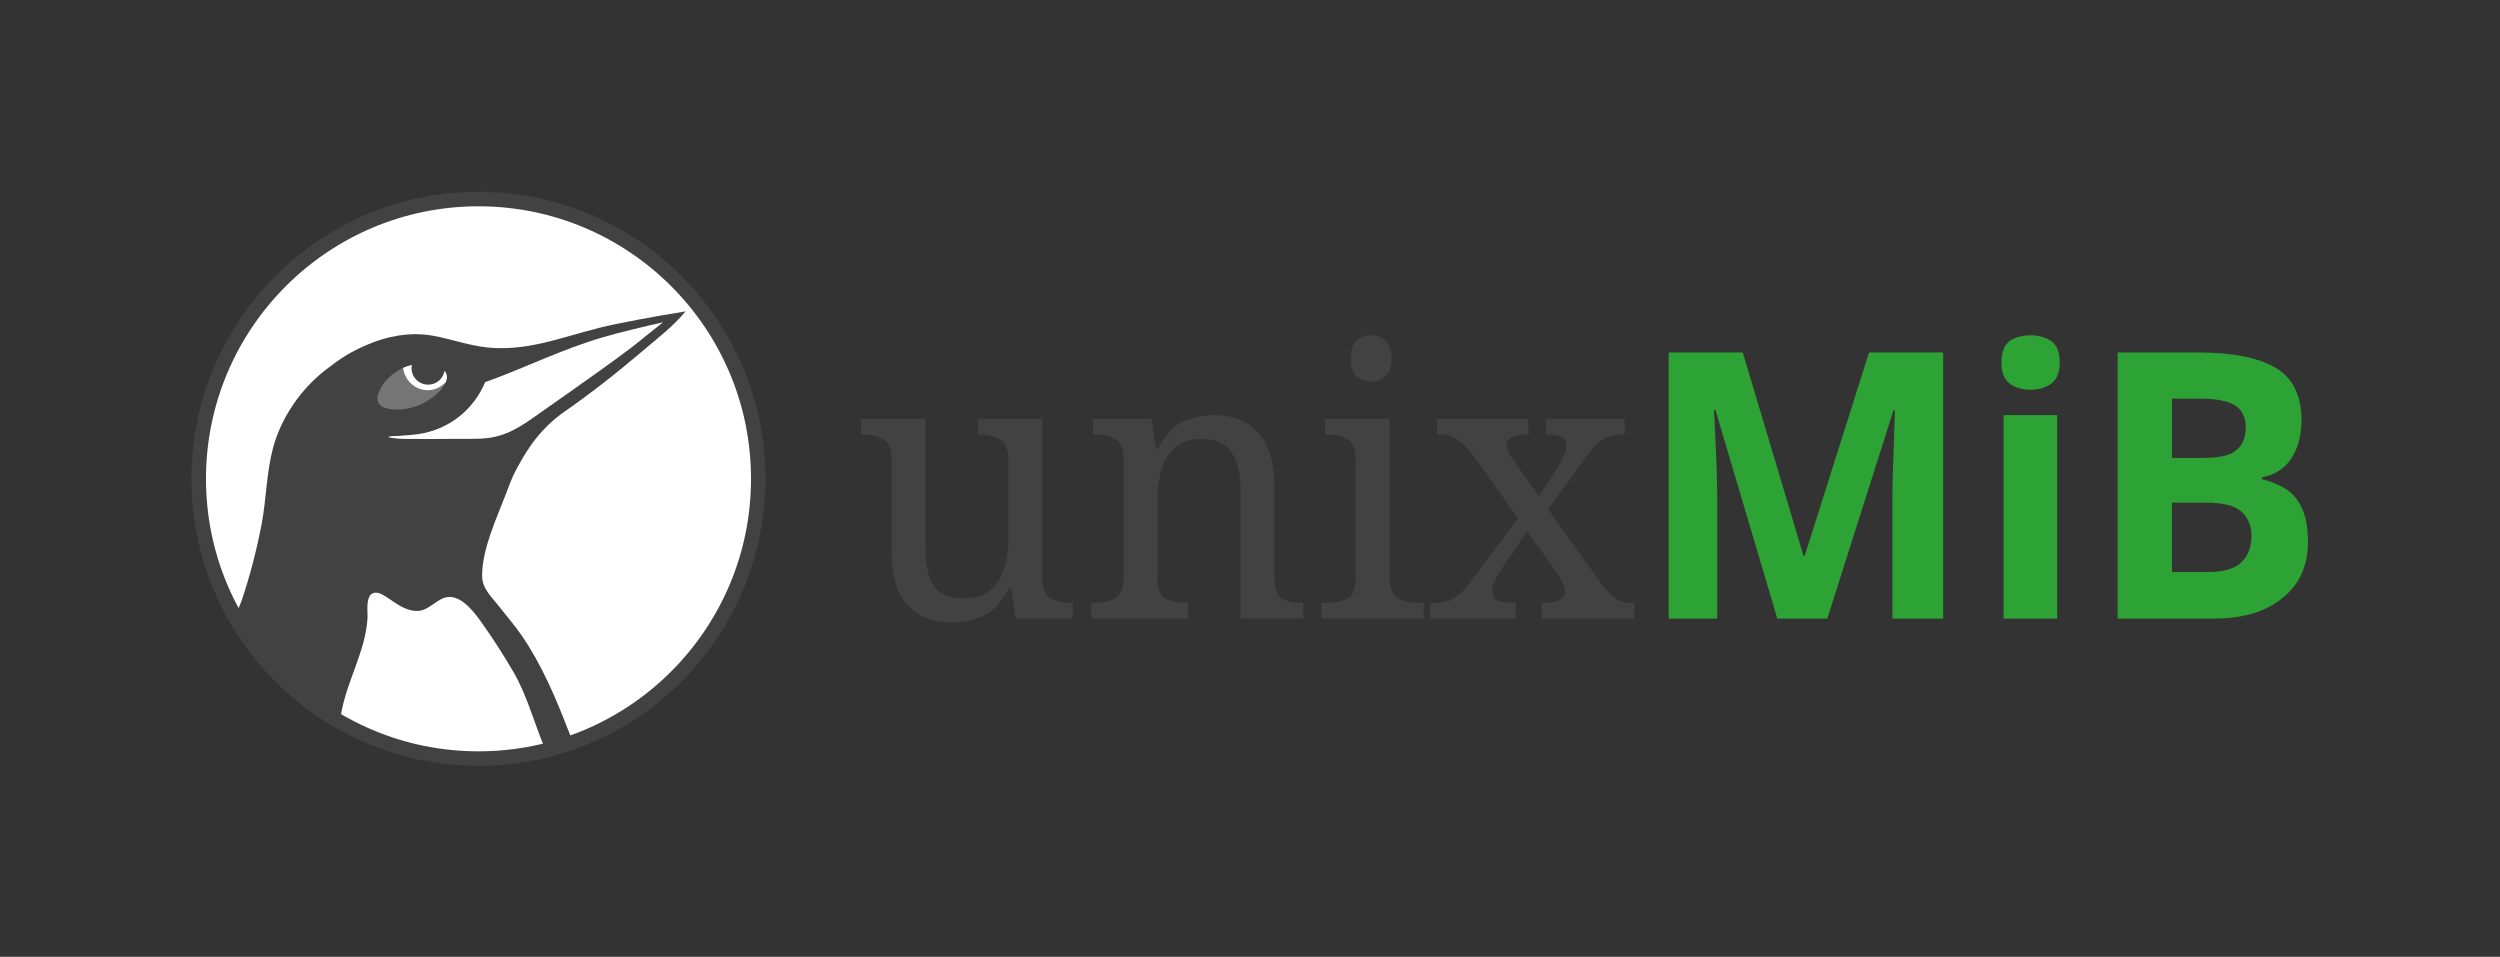 <?xml version="1.0" encoding="UTF-8" standalone="no"?><!DOCTYPE svg PUBLIC "-//W3C//DTD SVG 1.1//EN" "http://www.w3.org/Graphics/SVG/1.1/DTD/svg11.dtd"><svg width="100%" height="100%" viewBox="0 0 10888 4167" version="1.1" xmlns="http://www.w3.org/2000/svg" xmlns:xlink="http://www.w3.org/1999/xlink" xml:space="preserve" xmlns:serif="http://www.serif.com/" style="fill-rule:evenodd;clip-rule:evenodd;stroke-linejoin:round;stroke-miterlimit:2;"><rect x="0" y="0" width="10888" height="4167" fill="#333333" stroke="none"/><rect id="Combination-Mark-Margin" serif:id="Combination Mark Margin" x="0.085" y="2.004" width="10887.5" height="4166.67" style="fill:none;"/><g><g><circle cx="2083.65" cy="2085.34" r="1216.67" style="fill:white;"/><clipPath id="_clip1"><circle cx="2083.65" cy="2085.34" r="1216.67"/></clipPath><g clip-path="url(#_clip1)"><clipPath id="_clip2"><rect id="Mascotte" x="833.434" y="835.337" width="2500.22" height="2500.03"/></clipPath><g clip-path="url(#_clip2)"><g><path d="M2521.97,3335.37c-8.961,-38.075 -25.983,-103.391 -37.792,-132.132c-3.171,-7.716 -6.38,-15.441 -9.534,-23.15c-53.414,-139.325 -117.859,-290.592 -204.179,-414.562c-30.628,-43.988 -65.699,-84.711 -98.877,-126.809c-32.488,-41.222 -71.844,-75.468 -71.844,-131.515c0,-118.89 64.941,-253.715 105.659,-361.324c29.685,-78.452 29.504,-77.865 70.973,-151.12c6.664,-11.772 14.111,-23.09 21.547,-34.39c38.739,-60.651 88.343,-114.128 146.021,-157.317c132.892,-92.371 235.827,-173.658 361.109,-279.863c62.537,-53.014 128.492,-103.679 180.554,-167.012c-68.134,11.302 -136.281,22.606 -204.115,35.585c-172.339,32.975 -171.042,35.338 -340.688,82.533c-105.935,29.471 -206.954,50.045 -316.865,39.115c-82.288,-8.183 -159.112,-37.326 -239.716,-51.483c-96.357,-16.924 -197.516,1.175 -286.594,40.144c-75.933,33.217 -109.698,55.166 -177.967,107.664c-108.637,83.541 -195.291,208.987 -230.659,341.425c-28.646,107.268 -29.086,223.702 -49.801,332.69c-21.099,111.01 -52.094,230.217 -88.391,336.631c-3.979,9.817 -8.146,19.767 -12.458,29.813c-60.008,139.785 -118.444,450.643 -134.085,685.077" style="fill:rgb(66,66,66);"/><path d="M1942.07,1663.51c-61.187,68.208 -174.888,29.534 -186.738,-61.479c-18.278,8.442 -35.305,19.843 -50.73,32.782c-30.225,25.354 -45.247,48.114 -58.603,84.147c-8.71,23.496 4.673,50.201 28.911,56.833c14.862,4.066 30.141,7.384 45.539,7.923c64.191,2.244 128.01,-21.488 176.426,-63.128c17.275,-14.858 36.475,-35.231 45.195,-57.078" style="fill:rgb(117,117,117);"/><path d="M1793.78,1589.51c-4.81,23.364 2.55,47.875 19.703,64.822c10.011,9.892 22.867,16.739 36.544,19.467c4.923,0.982 14.99,1.45 14.99,1.45c35.902,-0.203 65.515,-26.294 70.907,-60.315l0.361,0.405c6.389,7.259 9.742,15.052 10.26,24.457c0.425,7.567 -1.225,15.559 -4.48,23.717c-19.632,21.89 -47.506,35.704 -78.569,35.918l-0.735,0.003c-54.979,0 -100.275,-42.421 -107.433,-97.4c0.775,-0.359 1.533,-0.742 2.312,-1.092c12.088,-5.388 23.564,-9.146 36.234,-11.879l-0.094,0.447" style="fill:white;"/><path d="M1637.44,2581.17c43.797,0.667 102.684,79.468 177.822,79.693l1.112,-0.003c57.255,-0.42 87.616,-60.976 142.165,-60.941l1.166,0.009c58.015,0.938 111.067,73.596 139.475,113.746c49.102,69.396 95.275,140.979 137.958,214.498c55.502,95.601 86.45,209.737 127.6,310.934c13.624,33.505 23.504,77.532 28.705,96.259l-953.32,0c7.339,-33.188 26.406,-110.009 45.194,-223.859c24.166,-146.439 105.674,-270.366 115.415,-419.391c1.708,-26.14 -12.755,-110.826 36.062,-110.949l0.646,0.004" style="fill:white;fill-rule:nonzero;"/><path d="M2358.18,1794.02c87.447,-61.436 174.896,-122.873 261.804,-185.071c43.119,-30.859 85.951,-62.13 128.261,-94.089c22.454,-16.961 44.007,-35.082 65.995,-52.642c24.409,-19.493 48.802,-39.005 73.195,-58.517c-45.313,10.314 -90.631,20.629 -135.731,31.836c-41.085,10.21 -82.117,20.698 -122.799,32.408c-177.727,51.156 -342.248,134.253 -515.938,196.425c-51.185,122.197 -159.427,206.93 -290.982,226.186c-30.459,4.458 -61.307,5.649 -91.965,8.428c-12.344,1.119 -25.434,-1.084 -37.04,3.265c-4.917,1.843 9.734,4.259 14.929,5.021c16.057,2.355 32.272,4.037 48.499,4.285c73.846,1.128 147.709,0.149 221.563,-0.16c39.911,-0.167 79.864,0.678 119.728,-1.266c106.702,-5.205 174.344,-54.662 260.481,-116.109" style="fill:white;fill-rule:nonzero;"/></g></g></g><path d="M2083.65,835.399c689.859,0 1249.94,560.079 1249.94,1249.94c0,689.86 -560.079,1249.94 -1249.94,1249.94c-689.86,0 -1249.94,-560.079 -1249.94,-1249.94c0,-689.859 560.078,-1249.94 1249.94,-1249.94Zm0.309,63.083c655.043,0 1186.86,531.812 1186.86,1186.86c0,655.044 -531.812,1186.86 -1186.86,1186.86c-655.043,0 -1186.86,-531.811 -1186.86,-1186.86c0,-655.043 531.812,-1186.86 1186.86,-1186.86Z" style="fill:rgb(66,66,66);"/></g><g><g transform="matrix(5.435,0,0,5.631,-2953.09,966.199)"><g transform="matrix(288.288,0,0,288.288,1226.64,306.851)"><path d="M0.273,0.01c-0.053,0 -0.093,-0.016 -0.122,-0.047c-0.029,-0.031 -0.043,-0.08 -0.043,-0.149l0,-0.24c0,-0.029 -0.008,-0.048 -0.025,-0.056c-0.016,-0.008 -0.035,-0.012 -0.057,-0.012l-0.003,0l0,-0.042l0.179,0l0,0.345c0,0.043 0.007,0.077 0.022,0.101c0.015,0.024 0.042,0.036 0.083,0.036c0.044,0 0.076,-0.015 0.096,-0.045c0.02,-0.029 0.03,-0.068 0.03,-0.117l0,-0.206c0,-0.031 -0.008,-0.051 -0.024,-0.059c-0.016,-0.009 -0.035,-0.013 -0.058,-0.013l-0.003,0l0,-0.042l0.179,0l0,0.427c0,0.029 0.008,0.048 0.024,0.056c0.017,0.007 0.036,0.011 0.058,0.011l0.003,0l0,0.042l-0.159,0l-0.013,-0.081l-0.005,0c-0.021,0.037 -0.045,0.062 -0.072,0.074c-0.027,0.011 -0.057,0.017 -0.09,0.017Z" style="fill:rgb(66,66,66);fill-rule:nonzero;"/></g><g transform="matrix(288.288,0,0,288.288,1409.7,306.851)"><path d="M0.028,0l0,-0.042l0.008,0c0.023,0 0.042,-0.004 0.058,-0.012c0.016,-0.009 0.024,-0.029 0.024,-0.06l0,-0.312c0,-0.029 -0.008,-0.048 -0.023,-0.056c-0.016,-0.008 -0.035,-0.012 -0.057,-0.012l-0.005,0l0,-0.042l0.162,0l0.013,0.081l0.005,0c0.021,-0.037 0.044,-0.062 0.069,-0.073c0.026,-0.012 0.055,-0.018 0.087,-0.018c0.053,0 0.094,0.016 0.123,0.047c0.03,0.031 0.045,0.08 0.045,0.149l0,0.236c0,0.031 0.007,0.051 0.02,0.06c0.014,0.008 0.032,0.012 0.055,0.012l0.005,0l0,0.042l-0.174,0l0,-0.345c0,-0.043 -0.008,-0.077 -0.025,-0.101c-0.016,-0.024 -0.044,-0.036 -0.085,-0.036c-0.03,0 -0.054,0.008 -0.072,0.023c-0.017,0.015 -0.03,0.034 -0.038,0.059c-0.007,0.025 -0.011,0.051 -0.011,0.08l0,0.211c0,0.029 0.008,0.048 0.023,0.056c0.016,0.007 0.035,0.011 0.057,0.011l0.005,0l0,0.042l-0.269,0Z" style="fill:rgb(66,66,66);fill-rule:nonzero;"/></g><g transform="matrix(288.288,0,0,288.288,1595.65,306.851)"><path d="M0.161,-0.636c-0.016,0 -0.029,-0.005 -0.041,-0.014c-0.01,-0.009 -0.016,-0.025 -0.016,-0.048c0,-0.023 0.006,-0.039 0.017,-0.048c0.011,-0.009 0.024,-0.014 0.04,-0.014c0.015,0 0.029,0.005 0.04,0.014c0.011,0.009 0.017,0.025 0.017,0.048c0,0.023 -0.006,0.039 -0.017,0.048c-0.011,0.009 -0.025,0.014 -0.04,0.014Zm-0.138,0.636l0,-0.042l0.013,0c0.022,0 0.041,-0.004 0.058,-0.011c0.016,-0.008 0.024,-0.027 0.024,-0.056l0,-0.317c0,-0.029 -0.008,-0.048 -0.024,-0.056c-0.017,-0.008 -0.036,-0.012 -0.058,-0.012l-0.003,0l0,-0.042l0.179,0l0,0.422c0,0.031 0.008,0.051 0.024,0.06c0.016,0.008 0.035,0.012 0.058,0.012l0.013,0l0,0.042l-0.284,0Z" style="fill:rgb(66,66,66);fill-rule:nonzero;"/></g><g transform="matrix(288.288,0,0,288.288,1687.9,306.851)"><path d="M0.005,0l0,-0.042l0.009,0c0.024,0 0.043,-0.004 0.058,-0.013c0.015,-0.009 0.032,-0.026 0.051,-0.051l0.126,-0.163l-0.126,-0.172c-0.015,-0.017 -0.029,-0.03 -0.042,-0.039c-0.014,-0.009 -0.029,-0.014 -0.044,-0.014l-0.013,0l0,-0.042l0.254,0l0,0.042l-0.003,0c-0.023,0 -0.039,0.003 -0.046,0.009c-0.007,0.005 -0.011,0.012 -0.011,0.02c0,0.007 0.002,0.014 0.006,0.021c0.004,0.006 0.01,0.014 0.017,0.025l0.066,0.09l0.052,-0.075c0.007,-0.011 0.013,-0.022 0.018,-0.033c0.005,-0.01 0.007,-0.019 0.007,-0.028c0,-0.012 -0.005,-0.02 -0.016,-0.024c-0.01,-0.003 -0.023,-0.005 -0.038,-0.005l-0.003,0l0,-0.042l0.219,0l0,0.042l-0.009,0c-0.019,0 -0.036,0.004 -0.05,0.012c-0.014,0.008 -0.031,0.025 -0.051,0.052l-0.103,0.137l0.147,0.198c0.015,0.019 0.028,0.033 0.041,0.041c0.013,0.008 0.026,0.012 0.039,0.012l0.013,0l0,0.042l-0.258,0l0,-0.042l0.005,0c0.04,0 0.06,-0.011 0.06,-0.033c0,-0.007 -0.003,-0.015 -0.008,-0.024c-0.005,-0.009 -0.015,-0.024 -0.03,-0.045l-0.067,-0.09l-0.07,0.098c-0.006,0.008 -0.012,0.018 -0.018,0.03c-0.006,0.011 -0.009,0.022 -0.009,0.033c0,0.011 0.005,0.019 0.014,0.024c0.01,0.005 0.026,0.007 0.048,0.007l0.003,0l0,0.042l-0.238,0Z" style="fill:rgb(66,66,66);fill-rule:nonzero;"/></g><g transform="matrix(288.288,0,0,288.288,1854.53,306.851)"><path d="M0.392,0l-0.172,-0.56l-0.004,0c0.001,0.013 0.002,0.033 0.003,0.06c0.001,0.027 0.003,0.055 0.004,0.086c0.001,0.031 0.002,0.058 0.002,0.082l0,0.332l-0.135,0l0,-0.714l0.206,0l0.169,0.546l0.003,0l0.179,-0.546l0.206,0l0,0.714l-0.141,0l0,-0.338c0,-0.023 0.001,-0.049 0.002,-0.078c0.001,-0.029 0.002,-0.057 0.003,-0.083c0.001,-0.027 0.001,-0.047 0.002,-0.06l-0.004,0l-0.184,0.559l-0.139,0Z" style="fill:rgb(45,162,53);fill-rule:nonzero;"/></g><g transform="matrix(288.288,0,0,288.288,2126.39,306.851)"><path d="M0.153,-0.76c0.022,0 0.041,0.005 0.057,0.015c0.016,0.011 0.024,0.03 0.024,0.058c0,0.027 -0.008,0.046 -0.024,0.057c-0.016,0.011 -0.035,0.016 -0.057,0.016c-0.023,0 -0.042,-0.005 -0.057,-0.016c-0.016,-0.011 -0.024,-0.03 -0.024,-0.057c0,-0.028 0.008,-0.047 0.023,-0.058c0.016,-0.01 0.035,-0.015 0.058,-0.015Zm0.074,0.214l0,0.546l-0.149,0l0,-0.546l0.149,0Z" style="fill:rgb(45,162,53);fill-rule:nonzero;"/></g><g transform="matrix(288.288,0,0,288.288,2214.32,306.851)"><path d="M0.09,-0.714l0.222,0c0.095,0 0.166,0.013 0.215,0.04c0.049,0.027 0.074,0.074 0.074,0.141c0,0.041 -0.009,0.075 -0.028,0.103c-0.019,0.028 -0.047,0.045 -0.082,0.051l0,0.005c0.023,0.005 0.045,0.014 0.065,0.025c0.019,0.012 0.035,0.029 0.046,0.052c0.011,0.023 0.017,0.053 0.017,0.09c0,0.065 -0.023,0.115 -0.071,0.152c-0.047,0.037 -0.11,0.055 -0.191,0.055l-0.267,0l0,-0.714Zm0.151,0.283l0.088,0c0.044,0 0.075,-0.007 0.091,-0.021c0.017,-0.013 0.026,-0.034 0.026,-0.061c0,-0.027 -0.01,-0.047 -0.03,-0.059c-0.02,-0.012 -0.052,-0.018 -0.095,-0.018l-0.08,0l0,0.159Zm0,0.12l0,0.186l0.099,0c0.045,0 0.077,-0.009 0.095,-0.027c0.018,-0.017 0.027,-0.041 0.027,-0.07c0,-0.027 -0.009,-0.048 -0.028,-0.065c-0.018,-0.016 -0.051,-0.024 -0.099,-0.024l-0.094,0Z" style="fill:rgb(45,162,53);fill-rule:nonzero;"/></g></g></g></g></svg>
